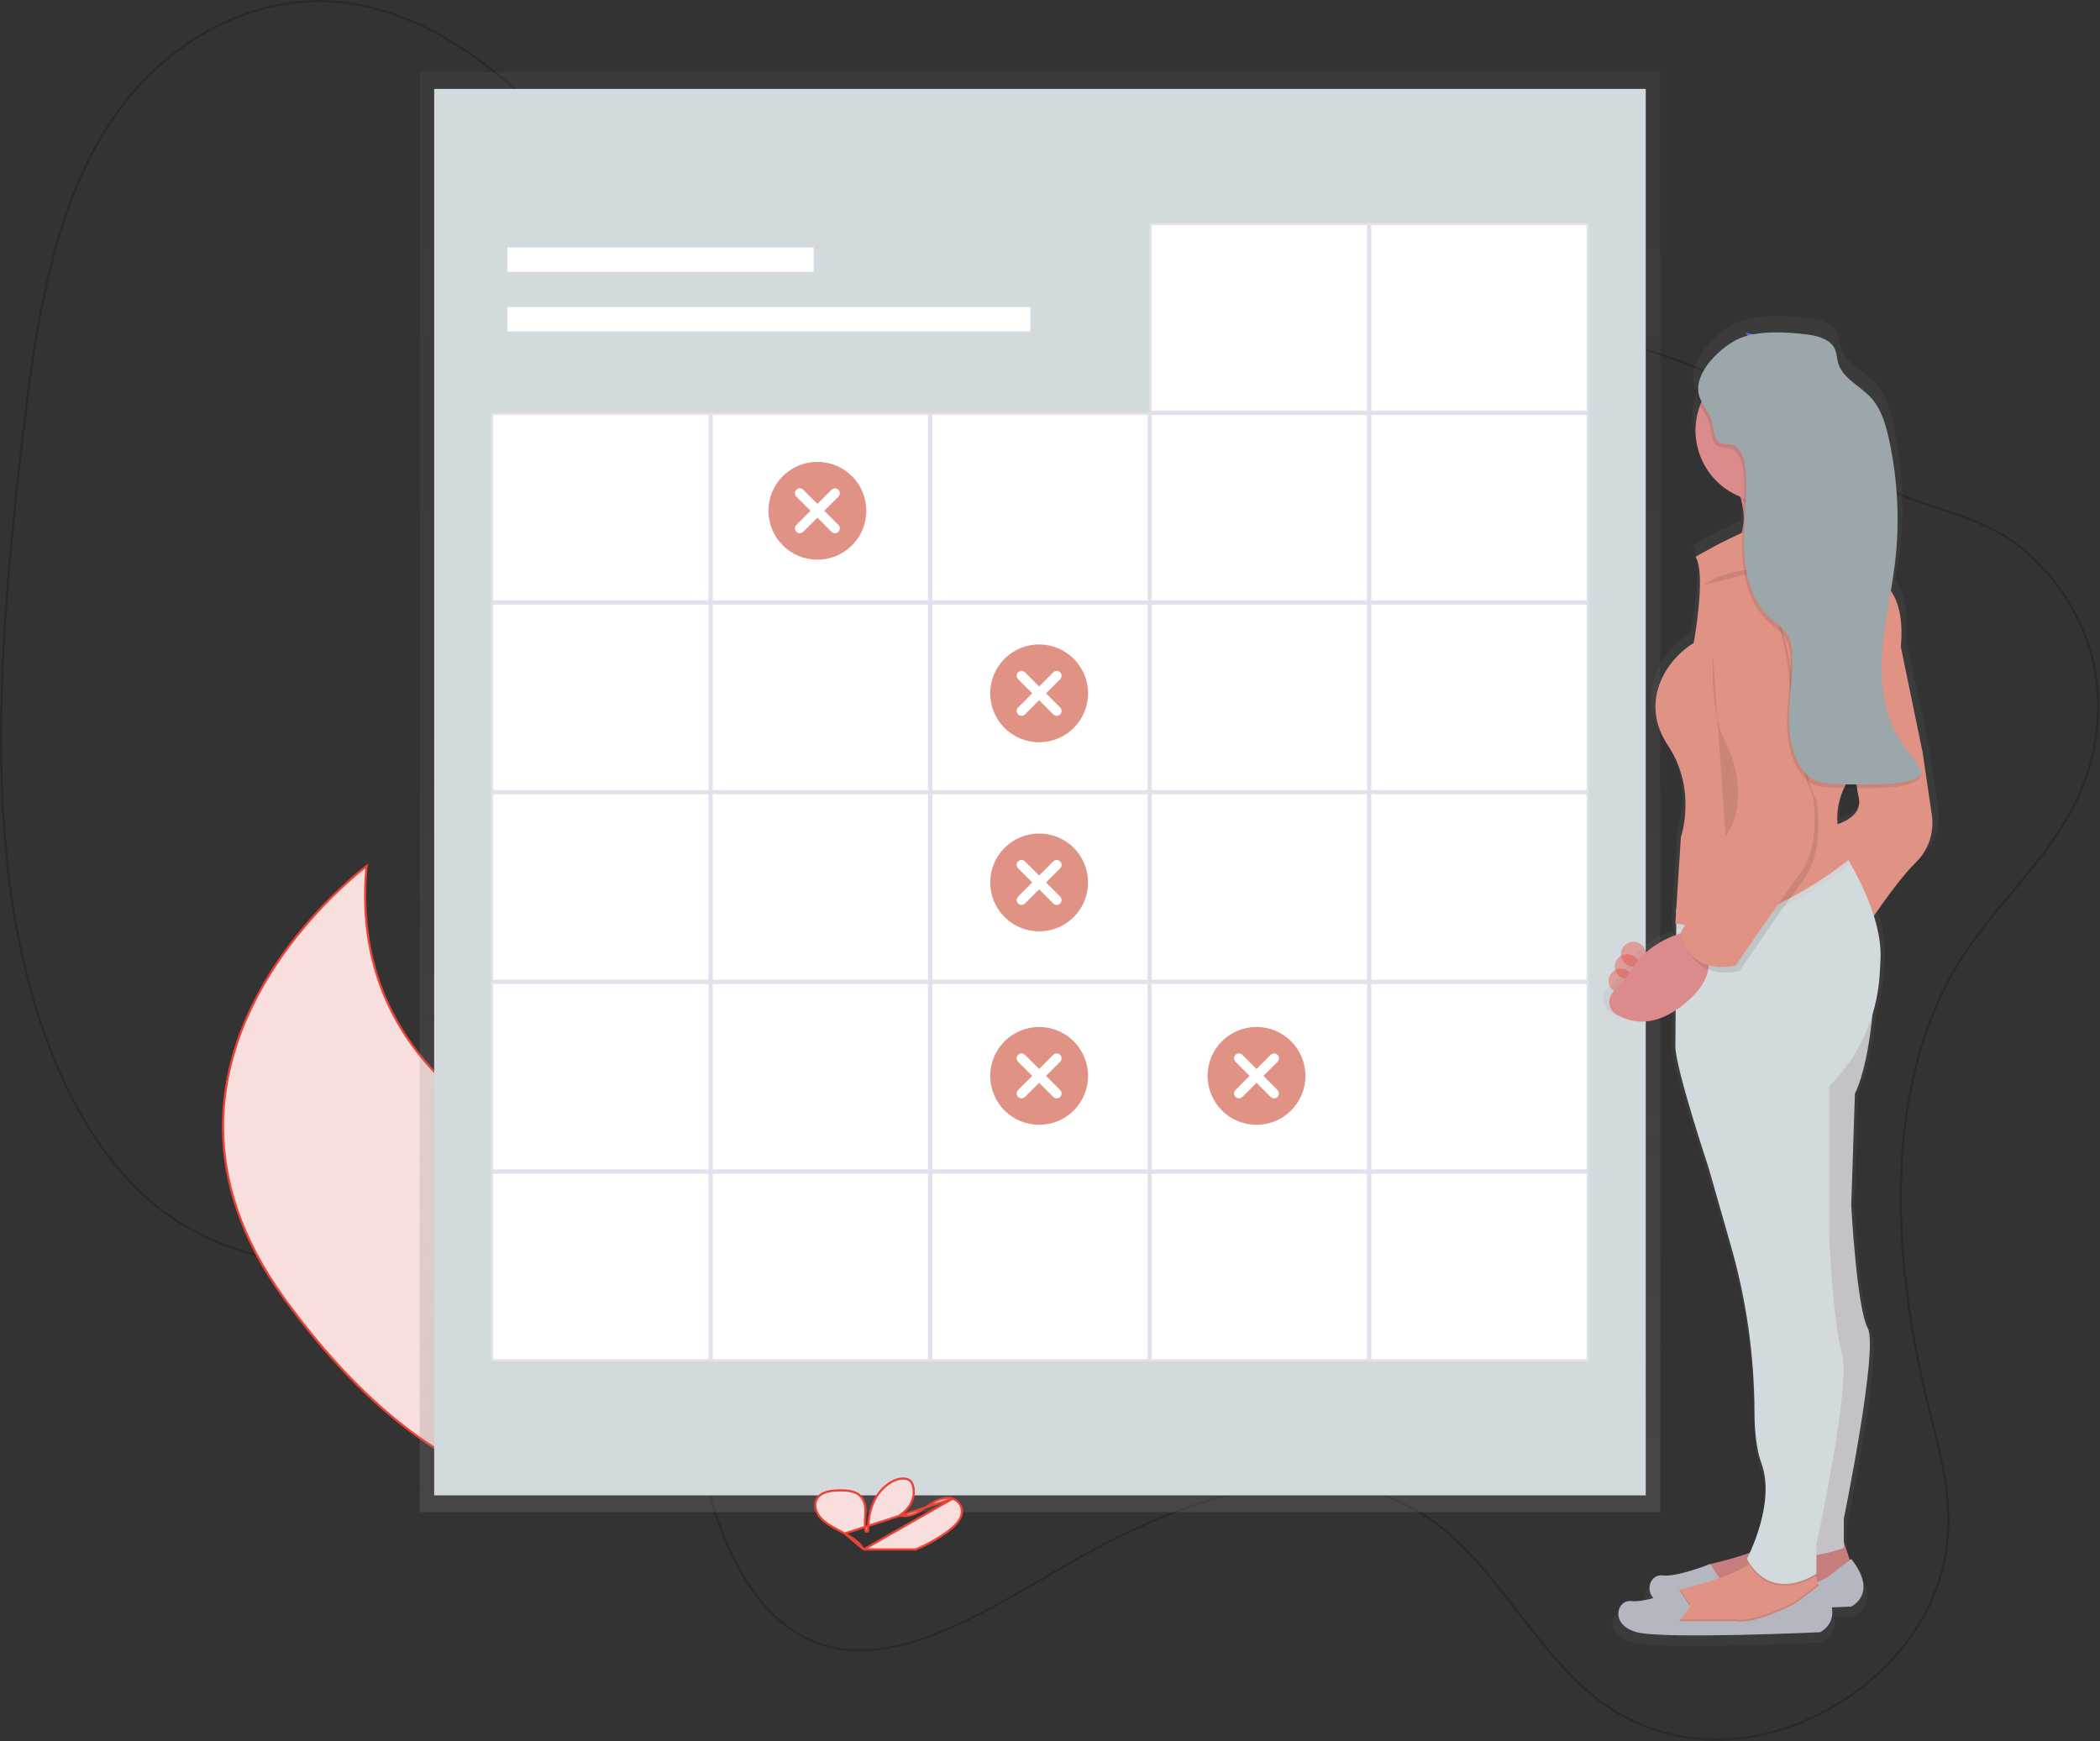 <svg width="966" height="801" viewBox="0 0 966 801" fill="none" xmlns="http://www.w3.org/2000/svg">
<rect x="0" y="0" width="966" height="801" fill="#333333" stroke="none"/>
<g clip-path="url(#clip0)">
<path opacity="0.2" d="M372.564 754.534L372.36 754.99L372.564 754.534C359.804 748.825 349.413 737.902 341.27 723.959C333.128 710.019 327.251 693.09 323.509 675.427C322.81 672.13 322.163 668.76 321.513 665.378C320.486 660.035 319.454 654.661 318.206 649.497C316.164 641.047 313.525 633.061 309.331 626.481L308.91 626.75L309.331 626.481C304.332 618.649 297.468 613.42 290.398 609.152L290.14 609.58L290.398 609.152C259.291 590.396 222.899 588.256 186.729 586.13C185.399 586.052 184.07 585.974 182.74 585.895C145.213 583.665 108.135 580.793 77.288 558.952L76.999 559.36L77.288 558.952C35.614 529.456 11.851 468.456 4.036 403.081C-3.776 337.726 2.646 267.779 10.696 198.858C16.428 149.845 24.172 97.54 49.82 57.801C76.937 15.795 119.651 -2.951 156.726 1.027C193.83 5.008 226.097 28.525 253.97 57.368L254.33 57.02L253.97 57.368C261.546 65.207 268.96 73.518 276.397 81.854C277.509 83.101 278.621 84.348 279.735 85.594C288.292 95.17 296.913 104.687 305.857 113.443C323.742 130.95 342.963 145.452 365.655 151.304C381.111 155.292 397.259 154.973 413.608 153.017C423.819 151.795 434.145 149.929 444.435 148.069C450.6 146.955 456.751 145.844 462.858 144.874L462.78 144.38L462.858 144.874C517.378 136.204 571.148 138.689 624.589 141.949C675.756 145.07 727.153 148.948 774.743 166.918C791.544 173.269 806.405 183.059 821.024 193.442C823.756 195.382 826.48 197.344 829.207 199.307C841.056 207.839 852.957 216.408 865.779 223.439C874.394 228.162 883.474 231.164 892.478 234.141C894.25 234.726 896.018 235.311 897.779 235.908C908.512 239.543 919.011 243.629 928.501 251.074C951.935 269.463 972.201 303.391 962.821 346.283C958.35 366.684 947.967 382.681 936.211 397.578C932.559 402.206 928.768 406.735 924.981 411.258C916.603 421.267 908.245 431.251 901.454 442.237C864.252 502.42 871.248 584.336 887.545 648.813C887.785 649.764 888.027 650.717 888.269 651.672C893.53 672.417 899.04 694.142 894.609 717.105C888.942 746.464 868.271 769.549 847.323 782.777C809.135 806.831 765.59 806.138 733.9 781.038C720.634 770.529 709.551 756.227 698.429 741.874C698.058 741.396 697.688 740.918 697.317 740.44C685.837 725.633 674.236 710.905 660.115 700.537C636.475 683.159 608.44 679.755 579.335 684.722C550.238 689.689 520.035 703.028 491.99 719.187C488.582 721.147 485.146 723.151 481.69 725.168C465.026 734.891 447.881 744.894 430.991 751.544C410.603 759.57 390.698 762.663 372.564 754.534Z" stroke="black"/>
<path d="M825.719 195.53L782.029 185.68C782.029 185.68 792.339 231.76 825.719 195.53Z" fill="#6C63FF"/>
<path d="M842.911 160.14L802.98 153.14C802.98 153.14 828.061 191.29 842.911 160.14Z" fill="#6C63FF"/>
<path d="M168.631 398.44C163.729 450.245 187.089 483.788 211.754 504.386C224.171 514.756 236.92 521.847 246.563 526.346C251.385 528.595 255.432 530.198 258.276 531.238C259.698 531.758 260.819 532.138 261.586 532.388C261.97 532.513 262.265 532.606 262.464 532.667C262.564 532.698 262.64 532.721 262.691 532.737L262.714 532.743C314.001 561.765 335.534 588.273 344.265 607.461C348.633 617.057 349.803 624.834 349.888 630.195C349.93 632.877 349.701 634.957 349.463 636.361C349.345 637.063 349.223 637.596 349.133 637.951C349.093 638.109 349.059 638.232 349.033 638.318L281.764 685.019C281.733 685.029 281.69 685.043 281.635 685.06C281.505 685.102 281.307 685.162 281.045 685.237C280.52 685.386 279.736 685.592 278.707 685.815C276.649 686.261 273.611 686.776 269.708 687.046C261.903 687.585 250.636 687.144 236.829 683.208C209.221 675.338 171.398 653.48 130.755 597.427C110.464 569.441 102.759 542.987 102.591 519.053C102.422 495.114 109.794 473.659 119.712 455.683C129.631 437.705 142.089 423.22 152.072 413.226C157.063 408.23 161.432 404.359 164.553 401.739C166.113 400.428 167.361 399.431 168.218 398.761C168.367 398.644 168.505 398.537 168.631 398.44Z" fill="#F8DEDC" stroke="#EE4136"/>
<path d="M763.68 33.2H193.07V695.73H763.68V33.2Z" fill="url(#paint0_linear)"/>
<path d="M757.041 40.91H199.721V688H757.041V40.91Z" fill="#D2DADD"/>
<path d="M374.271 113.85H233.381V125.07H374.271V113.85Z" fill="white"/>
<path d="M474.011 141.28H233.381V152.5H474.011V141.28Z" fill="white"/>
<path d="M730.349 103.13H630.359V189.41H730.349V103.13Z" fill="white"/>
<path d="M729.82 103.63V188.91H630.82V103.63H729.82ZM730.82 102.63H629.82V189.91H730.82V102.63Z" fill="#E2E2EC"/>
<path d="M629.359 103.13H529.369V189.41H629.359V103.13Z" fill="white"/>
<path d="M628.82 103.63V188.91H529.82V103.63H628.82ZM629.82 102.63H528.82V189.91H629.82V102.63Z" fill="#E2E2EC"/>
<path d="M730.349 190.41H630.359V276.69H730.349V190.41Z" fill="white"/>
<path d="M729.82 190.91V276.19H630.82V190.91H729.82ZM730.82 189.91H629.82V277.19H730.82V189.91Z" fill="#E2E2EC"/>
<path d="M629.359 190.41H529.369V276.69H629.359V190.41Z" fill="white"/>
<path d="M628.82 190.91V276.19H529.82V190.91H628.82ZM629.82 189.91H528.82V277.19H629.82V189.91Z" fill="#E2E2EC"/>
<path d="M528.371 190.41H428.381V276.69H528.371V190.41Z" fill="white"/>
<path d="M527.869 190.91V276.19H428.869V190.91H527.869ZM528.869 189.91H427.869V277.19H528.869V189.91Z" fill="#E2E2EC"/>
<path d="M427.381 190.41H327.391V276.69H427.381V190.41Z" fill="white"/>
<path d="M426.881 190.91V276.19H327.881V190.91H426.881ZM427.881 189.91H326.881V277.19H427.881V189.91Z" fill="#E2E2EC"/>
<path d="M326.39 190.41H226.4V276.69H326.39V190.41Z" fill="white"/>
<path d="M325.891 190.91V276.19H226.891V190.91H325.891ZM326.891 189.91H225.891V277.19H326.891V189.91Z" fill="#E2E2EC"/>
<path d="M730.349 277.68H630.359V363.96H730.349V277.68Z" fill="white"/>
<path d="M729.82 278.19V363.47H630.82V278.19H729.82ZM730.82 277.19H629.82V364.47H730.82V277.19Z" fill="#E2E2EC"/>
<path d="M629.359 277.68H529.369V363.96H629.359V277.68Z" fill="white"/>
<path d="M628.82 278.19V363.47H529.82V278.19H628.82ZM629.82 277.19H528.82V364.47H629.82V277.19Z" fill="#E2E2EC"/>
<path d="M528.371 277.68H428.381V363.96H528.371V277.68Z" fill="white"/>
<path d="M527.869 278.19V363.47H428.869V278.19H527.869ZM528.869 277.19H427.869V364.47H528.869V277.19Z" fill="#E2E2EC"/>
<path d="M427.381 277.68H327.391V363.96H427.381V277.68Z" fill="white"/>
<path d="M426.881 278.19V363.47H327.881V278.19H426.881ZM427.881 277.19H326.881V364.47H427.881V277.19Z" fill="#E2E2EC"/>
<path d="M326.39 277.68H226.4V363.96H326.39V277.68Z" fill="white"/>
<path d="M325.891 278.19V363.47H226.891V278.19H325.891ZM326.891 277.19H225.891V364.47H326.891V277.19Z" fill="#E2E2EC"/>
<path d="M730.349 364.96H630.359V451.24H730.349V364.96Z" fill="white"/>
<path d="M729.82 365.46V450.74H630.82V365.46H729.82ZM730.82 364.46H629.82V451.74H730.82V364.46Z" fill="#E2E2EC"/>
<path d="M629.359 364.96H529.369V451.24H629.359V364.96Z" fill="white"/>
<path d="M628.82 365.46V450.74H529.82V365.46H628.82ZM629.82 364.46H528.82V451.74H629.82V364.46Z" fill="#E2E2EC"/>
<path d="M528.371 364.96H428.381V451.24H528.371V364.96Z" fill="white"/>
<path d="M527.869 365.46V450.74H428.869V365.46H527.869ZM528.869 364.46H427.869V451.74H528.869V364.46Z" fill="#E2E2EC"/>
<path d="M427.381 364.96H327.391V451.24H427.381V364.96Z" fill="white"/>
<path d="M426.881 365.46V450.74H327.881V365.46H426.881ZM427.881 364.46H326.881V451.74H427.881V364.46Z" fill="#E2E2EC"/>
<path d="M326.39 364.96H226.4V451.24H326.39V364.96Z" fill="white"/>
<path d="M325.891 365.46V450.74H226.891V365.46H325.891ZM326.891 364.46H225.891V451.74H326.891V364.46Z" fill="#E2E2EC"/>
<path d="M730.349 452.23H630.359V538.51H730.349V452.23Z" fill="white"/>
<path d="M729.82 452.74V538.01H630.82V452.74H729.82ZM730.82 451.74H629.82V539.01H730.82V451.74Z" fill="#E2E2EC"/>
<path d="M629.359 452.23H529.369V538.51H629.359V452.23Z" fill="white"/>
<path d="M628.82 452.74V538.01H529.82V452.74H628.82ZM629.82 451.74H528.82V539.01H629.82V451.74Z" fill="#E2E2EC"/>
<path d="M528.371 452.23H428.381V538.51H528.371V452.23Z" fill="white"/>
<path d="M527.869 452.74V538.01H428.869V452.74H527.869ZM528.869 451.74H427.869V539.01H528.869V451.74Z" fill="#E2E2EC"/>
<path d="M427.381 452.23H327.391V538.51H427.381V452.23Z" fill="white"/>
<path d="M426.881 452.74V538.01H327.881V452.74H426.881ZM427.881 451.74H326.881V539.01H427.881V451.74Z" fill="#E2E2EC"/>
<path d="M326.39 452.23H226.4V538.51H326.39V452.23Z" fill="white"/>
<path d="M325.891 452.74V538.01H226.891V452.74H325.891ZM326.891 451.74H225.891V539.01H326.891V451.74Z" fill="#E2E2EC"/>
<path d="M730.349 539.51H630.359V625.79H730.349V539.51Z" fill="white"/>
<path d="M729.82 540.01V625.29H630.82V540.01H729.82ZM730.82 539.01H629.82V626.29H730.82V539.01Z" fill="#E2E2EC"/>
<path d="M629.359 539.51H529.369V625.79H629.359V539.51Z" fill="white"/>
<path d="M628.82 540.01V625.29H529.82V540.01H628.82ZM629.82 539.01H528.82V626.29H629.82V539.01Z" fill="#E2E2EC"/>
<path d="M528.371 539.51H428.381V625.79H528.371V539.51Z" fill="white"/>
<path d="M527.869 540.01V625.29H428.869V540.01H527.869ZM528.869 539.01H427.869V626.29H528.869V539.01Z" fill="#E2E2EC"/>
<path d="M427.381 539.51H327.391V625.79H427.381V539.51Z" fill="white"/>
<path d="M426.881 540.01V625.29H327.881V540.01H426.881ZM427.881 539.01H326.881V626.29H427.881V539.01Z" fill="#E2E2EC"/>
<path d="M326.39 539.51H226.4V625.79H326.39V539.51Z" fill="white"/>
<path d="M325.891 540.01V625.29H226.891V540.01H325.891ZM326.891 539.01H225.891V626.29H326.891V539.01Z" fill="#E2E2EC"/>
<path d="M438.193 689.518L438.192 689.517C436.281 688.919 434.281 689.145 432.327 689.828C430.371 690.512 428.493 691.645 426.851 692.817C423.563 695.164 419.616 697.932 415.055 697.417L413.772 697.272L414.818 696.515C419.168 693.366 421.197 688.296 420.017 683.735L420.014 683.723L420.011 683.711C419.82 682.782 419.35 681.934 418.663 681.279C417.673 680.411 416.24 680.133 414.663 680.288C413.09 680.442 411.447 681.024 410.14 681.773C401.723 686.639 399.331 695.956 399.281 704.523L398.299 704.655C397.843 703.023 397.811 701.373 397.883 699.757C397.909 699.153 397.95 698.564 397.99 697.981C398.059 696.971 398.127 695.98 398.121 694.973C398.101 691.861 397.064 688.57 394.015 686.972C391.975 686.09 389.767 685.666 387.545 685.73L387.53 685.73L387.515 685.73C385.586 685.67 383.572 685.721 381.723 686.067C379.872 686.412 378.223 687.047 376.99 688.126L376.99 688.127C375.475 689.449 374.91 691.215 375.06 693.045C375.212 694.888 376.09 696.79 377.461 698.304C378.849 699.837 380.611 701.097 382.545 702.253C383.842 703.029 385.193 703.745 386.551 704.465C387.228 704.823 387.906 705.183 388.58 705.551M438.193 689.518L388.58 705.551M438.193 689.518C439.698 689.985 440.967 691.014 441.734 692.391C442.502 693.768 442.71 695.387 442.317 696.914C441.534 699.854 438.974 702.325 436.121 704.49C431.515 707.886 426.508 710.7 421.213 712.87H397.269M438.193 689.518L397.269 712.87M388.58 705.551C391.641 707.221 394.837 709.218 396.751 711.964L396.752 711.966C396.95 712.253 397.123 712.555 397.269 712.87M388.58 705.551L397.269 712.87" fill="#F8DEDC" stroke="#EE4136"/>
<path d="M745.639 457.03C748.787 457.03 751.339 454.478 751.339 451.33C751.339 448.182 748.787 445.63 745.639 445.63C742.491 445.63 739.939 448.182 739.939 451.33C739.939 454.478 742.491 457.03 745.639 457.03Z" fill="#EE4136" fill-opacity="0.4"/>
<path d="M748.489 450.39C751.637 450.39 754.189 447.838 754.189 444.69C754.189 441.542 751.637 438.99 748.489 438.99C745.341 438.99 742.789 441.542 742.789 444.69C742.789 447.838 745.341 450.39 748.489 450.39Z" fill="#EE4136" fill-opacity="0.4"/>
<path d="M751.341 444.69C754.489 444.69 757.041 442.138 757.041 438.99C757.041 435.842 754.489 433.29 751.341 433.29C748.193 433.29 745.641 435.842 745.641 438.99C745.641 442.138 748.193 444.69 751.341 444.69Z" fill="#EE4136" fill-opacity="0.4"/>
<path d="M740.721 465.63C746.971 469.32 756.721 471.72 769.071 463.79L768.951 481.35C769.831 493.35 784.721 537.26 784.721 537.26L795.221 573.36C802.744 598.863 806.629 625.301 806.761 651.89C806.761 660.7 807.581 669.78 810.111 676.61C815.701 691.72 807.911 711.19 804.531 718.44C798.841 720.362 793.057 721.991 787.201 723.32C786.674 723.441 786.156 723.598 785.651 723.79L785.581 723.69C785.581 723.69 769.821 729.94 762.821 729.08C757.601 728.44 754.331 734.95 758.421 739.74C754.561 740.74 750.601 741.45 747.931 741.12C740.931 740.26 737.421 752.3 750.561 755.74C763.701 759.18 838.151 755.74 838.151 755.74C840.245 754.692 841.931 752.979 842.945 750.868C843.959 748.757 844.242 746.369 843.751 744.08C849.471 743.86 853.041 743.69 853.041 743.69C853.041 743.69 866.181 737.69 853.041 721.32L852.341 721.85L849.531 713.58V702.41C849.531 702.41 866.171 622.41 860.921 612.95C855.671 603.49 853.041 555.32 853.041 555.32L854.821 502.85C859.571 493.05 862.001 477.69 863.231 465.68C865.018 459.95 866.145 454.035 866.591 448.05C866.801 445.23 866.971 442.27 867.081 439.2C867.125 432.466 866.022 425.774 863.821 419.41C868.821 412.21 876.951 401.08 883.661 394.5C894.171 384.18 891.541 372.13 891.541 372.13L887.161 342.88L876.651 292.99C877.971 279.15 875.081 271.18 871.891 266.68C872.651 262.21 873.361 257.74 873.891 253.25C876.22 233.725 875.182 213.944 870.821 194.77C869.301 188.08 867.231 181.22 862.541 176.15C857.231 170.41 848.611 166.91 846.631 159.39C846.141 157.52 846.121 155.53 845.411 153.73C843.491 148.81 837.411 147.02 832.091 146.38C822.611 145.23 808.901 144.38 799.791 148.08C793.431 150.68 784.671 157.84 781.191 165.52C779.191 169.05 778.261 172.76 779.111 176.25C779.446 177.536 779.954 178.771 780.621 179.92C779.263 183.598 778.573 187.489 778.581 191.41C778.612 198.15 780.672 204.724 784.493 210.276C788.313 215.829 793.717 220.102 800.001 222.54C800.211 223.2 800.401 223.85 800.561 224.49C800.959 226.031 801.246 227.598 801.421 229.18C801.251 232.18 801.061 235.27 800.921 238.32C800.821 238.74 800.714 239.153 800.601 239.56C793.068 242.895 785.723 246.641 778.601 250.78C783.861 258.52 777.721 291.21 777.721 291.21C764.581 298.95 751.441 318.74 765.461 339.38C779.481 360.02 771.591 382.38 771.591 382.38L769.401 416.01V416.07L768.961 422.8H769.131L768.961 425.35L769.341 425.42V428.16C763.191 430.42 754.201 434.98 748.841 443.41C746.306 447.557 743.221 451.341 739.671 454.66C738.855 455.366 738.22 456.257 737.819 457.258C737.418 458.259 737.262 459.342 737.365 460.416C737.468 461.49 737.826 462.523 738.41 463.431C738.993 464.338 739.786 465.092 740.721 465.63ZM846.481 376.27C845.953 370.452 847.029 364.6 849.591 359.35C851.651 359.39 853.714 359.413 855.781 359.42C855.991 360.87 856.241 362.25 856.541 363.51C858.321 371.09 851.211 374.72 846.471 376.26L846.481 376.27Z" fill="url(#paint1_linear)"/>
<path d="M848.211 709.66L851.581 719.77L840.581 730.77L804.341 739.2L778.211 736.67L779.901 727.4C780.4 725.407 781.439 723.59 782.903 722.149C784.367 720.708 786.2 719.698 788.201 719.23C798.941 716.71 819.421 710.95 823.721 702.96L848.211 709.66Z" fill="#DB8B8B"/>
<path opacity="0.1" d="M848.211 709.66L851.581 719.77L840.581 730.77L804.341 739.2L778.211 736.67L779.901 727.4C780.4 725.407 781.439 723.59 782.903 722.149C784.367 720.708 786.2 719.698 788.201 719.23C798.941 716.71 819.421 710.95 823.721 702.96L848.211 709.66Z" fill="black"/>
<path d="M786.68 734.1L791.74 727.36L786.68 719.55C786.68 719.55 771.51 725.67 764.77 724.83C758.03 723.99 754.66 735.83 767.3 739.16C779.94 742.49 851.58 739.16 851.58 739.16C851.58 739.16 864.22 733.26 851.58 717.25L840.58 725.68C840.58 725.68 822.04 735.79 812.77 734.11L786.68 734.1Z" fill="#B4B7BF"/>
<path d="M763.92 748.41L790.05 750.94L826.29 742.51L837.29 731.51L836.4 728.83L835.14 725.07L833.88 721.41L809.44 714.67C808.191 716.708 806.478 718.421 804.44 719.67C796.5 725.1 782.24 729.02 773.87 730.98C773.531 731.063 773.197 731.167 772.87 731.29C771.097 731.885 769.503 732.918 768.234 734.291C766.966 735.665 766.063 737.336 765.61 739.15L763.92 748.41Z" fill="#E09285"/>
<path opacity="0.1" d="M763.92 748.41L790.05 750.94L826.29 742.51L837.29 731.51L836.4 728.83L826.34 736.57C826.34 736.57 807.8 746.68 798.53 745H772.35L777.41 738.26L772.87 731.26C771.097 731.856 769.503 732.888 768.234 734.261C766.966 735.635 766.063 737.306 765.61 739.12L763.92 748.41Z" fill="black"/>
<path d="M772.35 745.9L777.41 739.16L772.35 731.35C772.35 731.35 757.179 737.47 750.439 736.63C743.699 735.79 740.33 747.63 752.97 750.96C765.61 754.29 837.249 750.96 837.249 750.96C837.249 750.96 849.889 745.06 837.249 729.05L826.249 737.48C826.249 737.48 807.709 747.59 798.439 745.91L772.35 745.9Z" fill="#B4B7BF"/>
<path d="M793.42 257.07C793.42 257.07 833.88 261.28 827.98 244.43C826.33 239.652 825.9 234.537 826.73 229.55C827.779 223.368 830.225 217.506 833.88 212.41L795.95 218.31C798.223 222.111 799.953 226.21 801.09 230.49C805.61 248.36 793.42 257.07 793.42 257.07Z" fill="#DB8B8B"/>
<path d="M862.53 449.23C862.53 449.23 861.69 485.47 853.26 503.17L851.57 554.58C851.57 554.58 854.1 601.78 859.16 611.05C864.22 620.32 848.16 698.7 848.16 698.7V712.19C848.16 712.19 821.16 722.3 813.6 710.5L821.19 610.2L817.82 471.14L862.53 449.23Z" fill="#C3C2C6"/>
<path d="M879.391 332.92L884.451 346.41L888.661 375.07C889.23 379.062 888.838 383.133 887.518 386.944C886.198 390.754 883.987 394.195 881.071 396.98C870.961 407.09 857.471 428.16 857.471 428.16L841.471 380.16C841.471 380.16 857.471 377.63 854.961 366.67C852.451 355.71 853.261 335.41 853.261 335.41L879.391 332.92Z" fill="#E09285"/>
<path opacity="0.1" d="M804.48 719.68C815.29 736.68 832.121 727.05 835.101 725.13L833.88 721.41L809.44 714.67C808.204 716.707 806.505 718.423 804.48 719.68Z" fill="black"/>
<path d="M770.67 482.1C771.51 493.9 785.84 536.88 785.84 536.88L795.95 572.25C803.195 597.259 806.933 623.153 807.06 649.19C807.06 657.82 807.85 666.72 810.29 673.41C817.03 691.95 803.55 717.24 803.55 717.24C815.35 738.31 835.55 723.98 835.55 723.98V710.5C835.55 710.5 851.55 637.17 847.35 622.85C843.15 608.53 841.45 569.75 841.45 569.75V499.75C854.951 486.297 863.161 468.436 864.58 449.43C864.78 446.67 864.94 443.77 865.05 440.76C865.73 421.76 852.73 399.45 847.65 391.51C846.43 389.59 845.65 388.51 845.65 388.51L771.23 418.03L771.06 418.1V420.98V427.35L770.67 482.1Z" fill="#D2DADD"/>
<path opacity="0.1" d="M795.949 218.3C798.222 222.101 799.952 226.2 801.089 230.48C805.209 232.043 809.601 232.765 814.004 232.604C818.408 232.443 822.735 231.401 826.729 229.54C827.78 223.361 830.225 217.503 833.879 212.41L795.949 218.3Z" fill="black"/>
<path d="M812.809 230.93C830.963 230.93 845.679 216.214 845.679 198.06C845.679 179.906 830.963 165.19 812.809 165.19C794.656 165.19 779.939 179.906 779.939 198.06C779.939 216.214 794.656 230.93 812.809 230.93Z" fill="#DB8B8B"/>
<path opacity="0.1" d="M770.67 427.32L771.03 427.39C806.37 434.66 850.74 397.82 850.74 397.82C849.551 395.815 848.524 393.718 847.67 391.55C846.45 389.63 845.67 388.55 845.67 388.55L771.25 418.07L771.06 421.02L770.67 427.32Z" fill="#E09285"/>
<path d="M779.94 256.22C779.94 256.22 827.14 227.56 842.31 239.36L863.38 266.36C863.38 266.36 876.87 270.57 874.38 297.54L884.45 346.41L854.11 354C854.11 354 836.41 370.86 850.74 395.3C850.74 395.3 806.07 432.38 770.67 424.8L773.2 385.19C773.2 385.19 780.79 363.28 767.3 343.05C753.81 322.82 766.46 303.44 779.1 295.85C779.1 295.84 784.99 263.81 779.94 256.22Z" fill="#E09285"/>
<path d="M777.409 428.16C777.409 428.16 759.709 431.53 751.279 445.02C748.847 449.066 745.88 452.766 742.459 456.02C741.69 456.718 741.093 457.586 740.717 458.554C740.341 459.523 740.196 460.566 740.293 461.6C740.39 462.635 740.727 463.632 741.276 464.514C741.826 465.396 742.573 466.137 743.459 466.68C750.149 470.68 761.059 473.17 774.839 461.85C798.479 442.49 777.409 428.16 777.409 428.16Z" fill="#DB8B8B"/>
<path opacity="0.1" d="M803.54 272.24C803.54 272.24 820.4 270.55 824.61 314.38C828.82 358.21 835.61 368.32 835.61 368.32C835.61 368.32 839.82 391.08 829.71 404.56C819.6 418.04 800.21 446.7 800.21 446.7C800.21 446.7 779.14 452.6 774.93 431.53L801.06 382.65C801.06 382.65 805.27 365.79 795.16 353.99C785.05 342.19 777.41 263.81 803.54 272.24Z" fill="black"/>
<path d="M801.821 269.71C801.821 269.71 818.681 268.02 822.891 311.85C827.101 355.68 833.891 365.79 833.891 365.79C833.891 365.79 838.101 388.55 827.991 402.03C817.881 415.51 798.491 444.17 798.491 444.17C798.491 444.17 777.421 450.07 773.211 429L799.341 380.12C799.341 380.12 803.551 363.26 793.441 351.46C783.331 339.66 775.721 261.28 801.821 269.71Z" fill="#E09285"/>
<path opacity="0.1" d="M787.94 301.31C787.94 301.31 786.26 327.41 793.82 341.77C801.38 356.13 801.41 374.64 793.82 384.77" fill="black"/>
<path opacity="0.1" d="M783.73 269.29C783.73 269.29 790.47 262.55 809.86 261.7C829.25 260.85 837.67 254.96 837.67 254.96" fill="black"/>
<path opacity="0.1" d="M830.611 155.59C835.731 156.22 841.611 157.98 843.431 162.79C844.111 164.56 844.131 166.51 844.601 168.34C846.511 175.7 854.801 179.13 859.911 184.76C864.421 189.76 866.411 196.45 867.911 203C872.119 221.783 873.133 241.14 870.911 260.26C869.271 274.26 865.911 288 864.971 302.04C864.031 316.08 865.751 330.85 873.421 342.65C876.721 347.72 881.081 352.18 883.421 357.76C878.591 361.68 871.921 362.24 865.691 362.45C858.444 362.697 851.194 362.697 843.941 362.45C840.141 362.32 836.171 362.07 832.891 360.15C830.462 358.597 828.467 356.453 827.091 353.92C822.941 346.92 821.901 338.42 822.091 330.26C822.281 322.1 823.561 313.98 823.711 305.81C823.791 301.36 823.441 296.63 820.881 292.99C819.031 290.36 816.221 288.59 813.821 286.46C804.821 278.46 801.701 265.64 801.401 253.59C801.101 241.54 803.091 229.47 802.071 217.46C801.671 212.76 799.911 207.11 795.291 206.2C793.831 205.91 792.291 206.2 790.891 205.64C787.181 204.21 787.541 198.98 786.481 195.15C785.291 190.85 781.621 187.53 780.591 183.15C778.161 172.95 791.141 160.78 799.651 157.23C808.301 153.61 821.491 154.47 830.611 155.59Z" fill="black"/>
<path d="M831.451 153.91C836.571 154.54 842.451 156.3 844.271 161.11C844.951 162.88 844.971 164.83 845.441 166.66C847.351 174.02 855.641 177.45 860.751 183.08C865.261 188.08 867.251 194.77 868.751 201.32C872.959 220.103 873.973 239.46 871.751 258.58C870.111 272.58 866.751 286.32 865.811 300.36C864.871 314.4 866.591 329.17 874.261 340.97C877.561 346.04 881.921 350.5 884.261 356.08C879.431 360 872.761 360.56 866.531 360.77C859.284 361.017 852.034 361.017 844.781 360.77C840.981 360.64 837.011 360.39 833.731 358.47C831.302 356.917 829.307 354.773 827.931 352.24C823.781 345.24 822.741 336.74 822.931 328.58C823.121 320.42 824.401 312.3 824.551 304.13C824.631 299.68 824.281 294.95 821.721 291.31C819.871 288.68 817.061 286.91 814.661 284.78C805.661 276.78 802.541 263.96 802.241 251.91C801.941 239.86 803.931 227.79 802.911 215.78C802.511 211.08 800.751 205.43 796.131 204.52C794.671 204.23 793.131 204.52 791.731 203.96C788.021 202.53 788.381 197.3 787.321 193.47C786.131 189.17 782.461 185.85 781.431 181.47C779.001 171.27 791.981 159.1 800.491 155.55C809.141 151.92 822.331 152.78 831.451 153.91Z" fill="#9BA7AB"/>
<path d="M478 472.5C465.557 472.5 455.5 482.557 455.5 495C455.5 507.442 465.557 517.5 478 517.5C490.442 517.5 500.5 507.442 500.5 495C500.5 482.557 490.442 472.5 478 472.5ZM487.675 504.675C487.467 504.884 487.22 505.049 486.947 505.162C486.675 505.275 486.383 505.333 486.089 505.333C485.794 505.333 485.502 505.275 485.23 505.162C484.958 505.049 484.711 504.884 484.502 504.675L478 498.172L471.497 504.675C471.077 505.096 470.506 505.332 469.911 505.332C469.316 505.332 468.746 505.096 468.325 504.675C467.904 504.254 467.668 503.684 467.668 503.089C467.668 502.794 467.726 502.502 467.839 502.23C467.951 501.958 468.117 501.711 468.325 501.502L474.827 495L468.325 488.497C467.904 488.077 467.668 487.506 467.668 486.911C467.668 486.316 467.904 485.746 468.325 485.325C468.746 484.904 469.316 484.668 469.911 484.668C470.506 484.668 471.077 484.904 471.497 485.325L478 491.827L484.502 485.325C484.711 485.117 484.958 484.951 485.23 484.839C485.502 484.726 485.794 484.668 486.089 484.668C486.383 484.668 486.675 484.726 486.947 484.839C487.219 484.951 487.467 485.117 487.675 485.325C487.883 485.533 488.049 485.781 488.161 486.053C488.274 486.325 488.332 486.617 488.332 486.911C488.332 487.206 488.274 487.498 488.161 487.77C488.049 488.042 487.883 488.289 487.675 488.497L481.172 495L487.675 501.502C488.53 502.357 488.53 503.797 487.675 504.675Z" fill="#E09285"/>
<path d="M578 472.5C565.557 472.5 555.5 482.557 555.5 495C555.5 507.442 565.557 517.5 578 517.5C590.442 517.5 600.5 507.442 600.5 495C600.5 482.557 590.442 472.5 578 472.5ZM587.675 504.675C587.467 504.884 587.22 505.049 586.947 505.162C586.675 505.275 586.383 505.333 586.089 505.333C585.794 505.333 585.502 505.275 585.23 505.162C584.958 505.049 584.711 504.884 584.502 504.675L578 498.172L571.497 504.675C571.077 505.096 570.506 505.332 569.911 505.332C569.316 505.332 568.746 505.096 568.325 504.675C567.904 504.254 567.668 503.684 567.668 503.089C567.668 502.794 567.726 502.502 567.839 502.23C567.951 501.958 568.117 501.711 568.325 501.502L574.827 495L568.325 488.497C567.904 488.077 567.668 487.506 567.668 486.911C567.668 486.316 567.904 485.746 568.325 485.325C568.746 484.904 569.316 484.668 569.911 484.668C570.506 484.668 571.077 484.904 571.497 485.325L578 491.827L584.502 485.325C584.711 485.117 584.958 484.951 585.23 484.839C585.502 484.726 585.794 484.668 586.089 484.668C586.383 484.668 586.675 484.726 586.947 484.839C587.219 484.951 587.467 485.117 587.675 485.325C587.883 485.533 588.049 485.781 588.161 486.053C588.274 486.325 588.332 486.617 588.332 486.911C588.332 487.206 588.274 487.498 588.161 487.77C588.049 488.042 587.883 488.289 587.675 488.497L581.172 495L587.675 501.502C588.53 502.357 588.53 503.797 587.675 504.675Z" fill="#E09285"/>
<path d="M478 383.5C465.557 383.5 455.5 393.557 455.5 406C455.5 418.442 465.557 428.5 478 428.5C490.442 428.5 500.5 418.442 500.5 406C500.5 393.557 490.442 383.5 478 383.5ZM487.675 415.675C487.467 415.884 487.22 416.049 486.947 416.162C486.675 416.275 486.383 416.333 486.089 416.333C485.794 416.333 485.502 416.275 485.23 416.162C484.958 416.049 484.711 415.884 484.502 415.675L478 409.172L471.497 415.675C471.077 416.096 470.506 416.332 469.911 416.332C469.316 416.332 468.746 416.096 468.325 415.675C467.904 415.254 467.668 414.684 467.668 414.089C467.668 413.794 467.726 413.502 467.839 413.23C467.951 412.958 468.117 412.711 468.325 412.502L474.827 406L468.325 399.497C467.904 399.077 467.668 398.506 467.668 397.911C467.668 397.316 467.904 396.746 468.325 396.325C468.746 395.904 469.316 395.668 469.911 395.668C470.506 395.668 471.077 395.904 471.497 396.325L478 402.827L484.502 396.325C484.711 396.117 484.958 395.951 485.23 395.839C485.502 395.726 485.794 395.668 486.089 395.668C486.383 395.668 486.675 395.726 486.947 395.839C487.219 395.951 487.467 396.117 487.675 396.325C487.883 396.533 488.049 396.781 488.161 397.053C488.274 397.325 488.332 397.617 488.332 397.911C488.332 398.206 488.274 398.498 488.161 398.77C488.049 399.042 487.883 399.289 487.675 399.497L481.172 406L487.675 412.502C488.53 413.357 488.53 414.797 487.675 415.675Z" fill="#E09285"/>
<path d="M478 296.5C465.557 296.5 455.5 306.557 455.5 319C455.5 331.442 465.557 341.5 478 341.5C490.442 341.5 500.5 331.442 500.5 319C500.5 306.557 490.442 296.5 478 296.5ZM487.675 328.675C487.467 328.884 487.22 329.049 486.947 329.162C486.675 329.275 486.383 329.333 486.089 329.333C485.794 329.333 485.502 329.275 485.23 329.162C484.958 329.049 484.711 328.884 484.502 328.675L478 322.172L471.497 328.675C471.077 329.096 470.506 329.332 469.911 329.332C469.316 329.332 468.746 329.096 468.325 328.675C467.904 328.254 467.668 327.684 467.668 327.089C467.668 326.794 467.726 326.502 467.839 326.23C467.951 325.958 468.117 325.711 468.325 325.502L474.827 319L468.325 312.497C467.904 312.077 467.668 311.506 467.668 310.911C467.668 310.316 467.904 309.746 468.325 309.325C468.746 308.904 469.316 308.668 469.911 308.668C470.506 308.668 471.077 308.904 471.497 309.325L478 315.827L484.502 309.325C484.711 309.117 484.958 308.951 485.23 308.839C485.502 308.726 485.794 308.668 486.089 308.668C486.383 308.668 486.675 308.726 486.947 308.839C487.219 308.951 487.467 309.117 487.675 309.325C487.883 309.533 488.049 309.781 488.161 310.053C488.274 310.325 488.332 310.617 488.332 310.911C488.332 311.206 488.274 311.498 488.161 311.77C488.049 312.042 487.883 312.289 487.675 312.497L481.172 319L487.675 325.502C488.53 326.357 488.53 327.797 487.675 328.675Z" fill="#E09285"/>
<path d="M376 212.5C363.557 212.5 353.5 222.557 353.5 235C353.5 247.442 363.557 257.5 376 257.5C388.442 257.5 398.5 247.442 398.5 235C398.5 222.557 388.442 212.5 376 212.5ZM385.675 244.675C385.467 244.884 385.22 245.049 384.947 245.162C384.675 245.275 384.383 245.333 384.089 245.333C383.794 245.333 383.502 245.275 383.23 245.162C382.958 245.049 382.711 244.884 382.502 244.675L376 238.172L369.497 244.675C369.077 245.096 368.506 245.332 367.911 245.332C367.316 245.332 366.746 245.096 366.325 244.675C365.904 244.254 365.668 243.684 365.668 243.089C365.668 242.794 365.726 242.502 365.839 242.23C365.951 241.958 366.117 241.711 366.325 241.502L372.827 235L366.325 228.497C365.904 228.077 365.668 227.506 365.668 226.911C365.668 226.316 365.904 225.746 366.325 225.325C366.746 224.904 367.316 224.668 367.911 224.668C368.506 224.668 369.077 224.904 369.497 225.325L376 231.827L382.502 225.325C382.711 225.117 382.958 224.951 383.23 224.839C383.502 224.726 383.794 224.668 384.089 224.668C384.383 224.668 384.675 224.726 384.947 224.839C385.219 224.951 385.467 225.117 385.675 225.325C385.883 225.533 386.049 225.781 386.161 226.053C386.274 226.325 386.332 226.617 386.332 226.911C386.332 227.206 386.274 227.498 386.161 227.77C386.049 228.042 385.883 228.289 385.675 228.497L379.172 235L385.675 241.502C386.53 242.357 386.53 243.797 385.675 244.675Z" fill="#E09285"/>
</g>
<defs>
<linearGradient id="paint0_linear" x1="478.38" y1="695.72" x2="478.38" y2="33.2" gradientUnits="userSpaceOnUse">
<stop stop-color="#808080" stop-opacity="0.25"/>
<stop offset="0.54" stop-color="#808080" stop-opacity="0.12"/>
<stop offset="1" stop-color="#808080" stop-opacity="0.1"/>
</linearGradient>
<linearGradient id="paint1_linear" x1="-281590" y1="493847" x2="-281590" y2="119448" gradientUnits="userSpaceOnUse">
<stop stop-color="#808080" stop-opacity="0.25"/>
<stop offset="0.54" stop-color="#808080" stop-opacity="0.12"/>
<stop offset="1" stop-color="#808080" stop-opacity="0.1"/>
</linearGradient>
<clipPath id="clip0">
<rect width="965.64" height="800.81" fill="white"/>
</clipPath>
</defs>
</svg>
